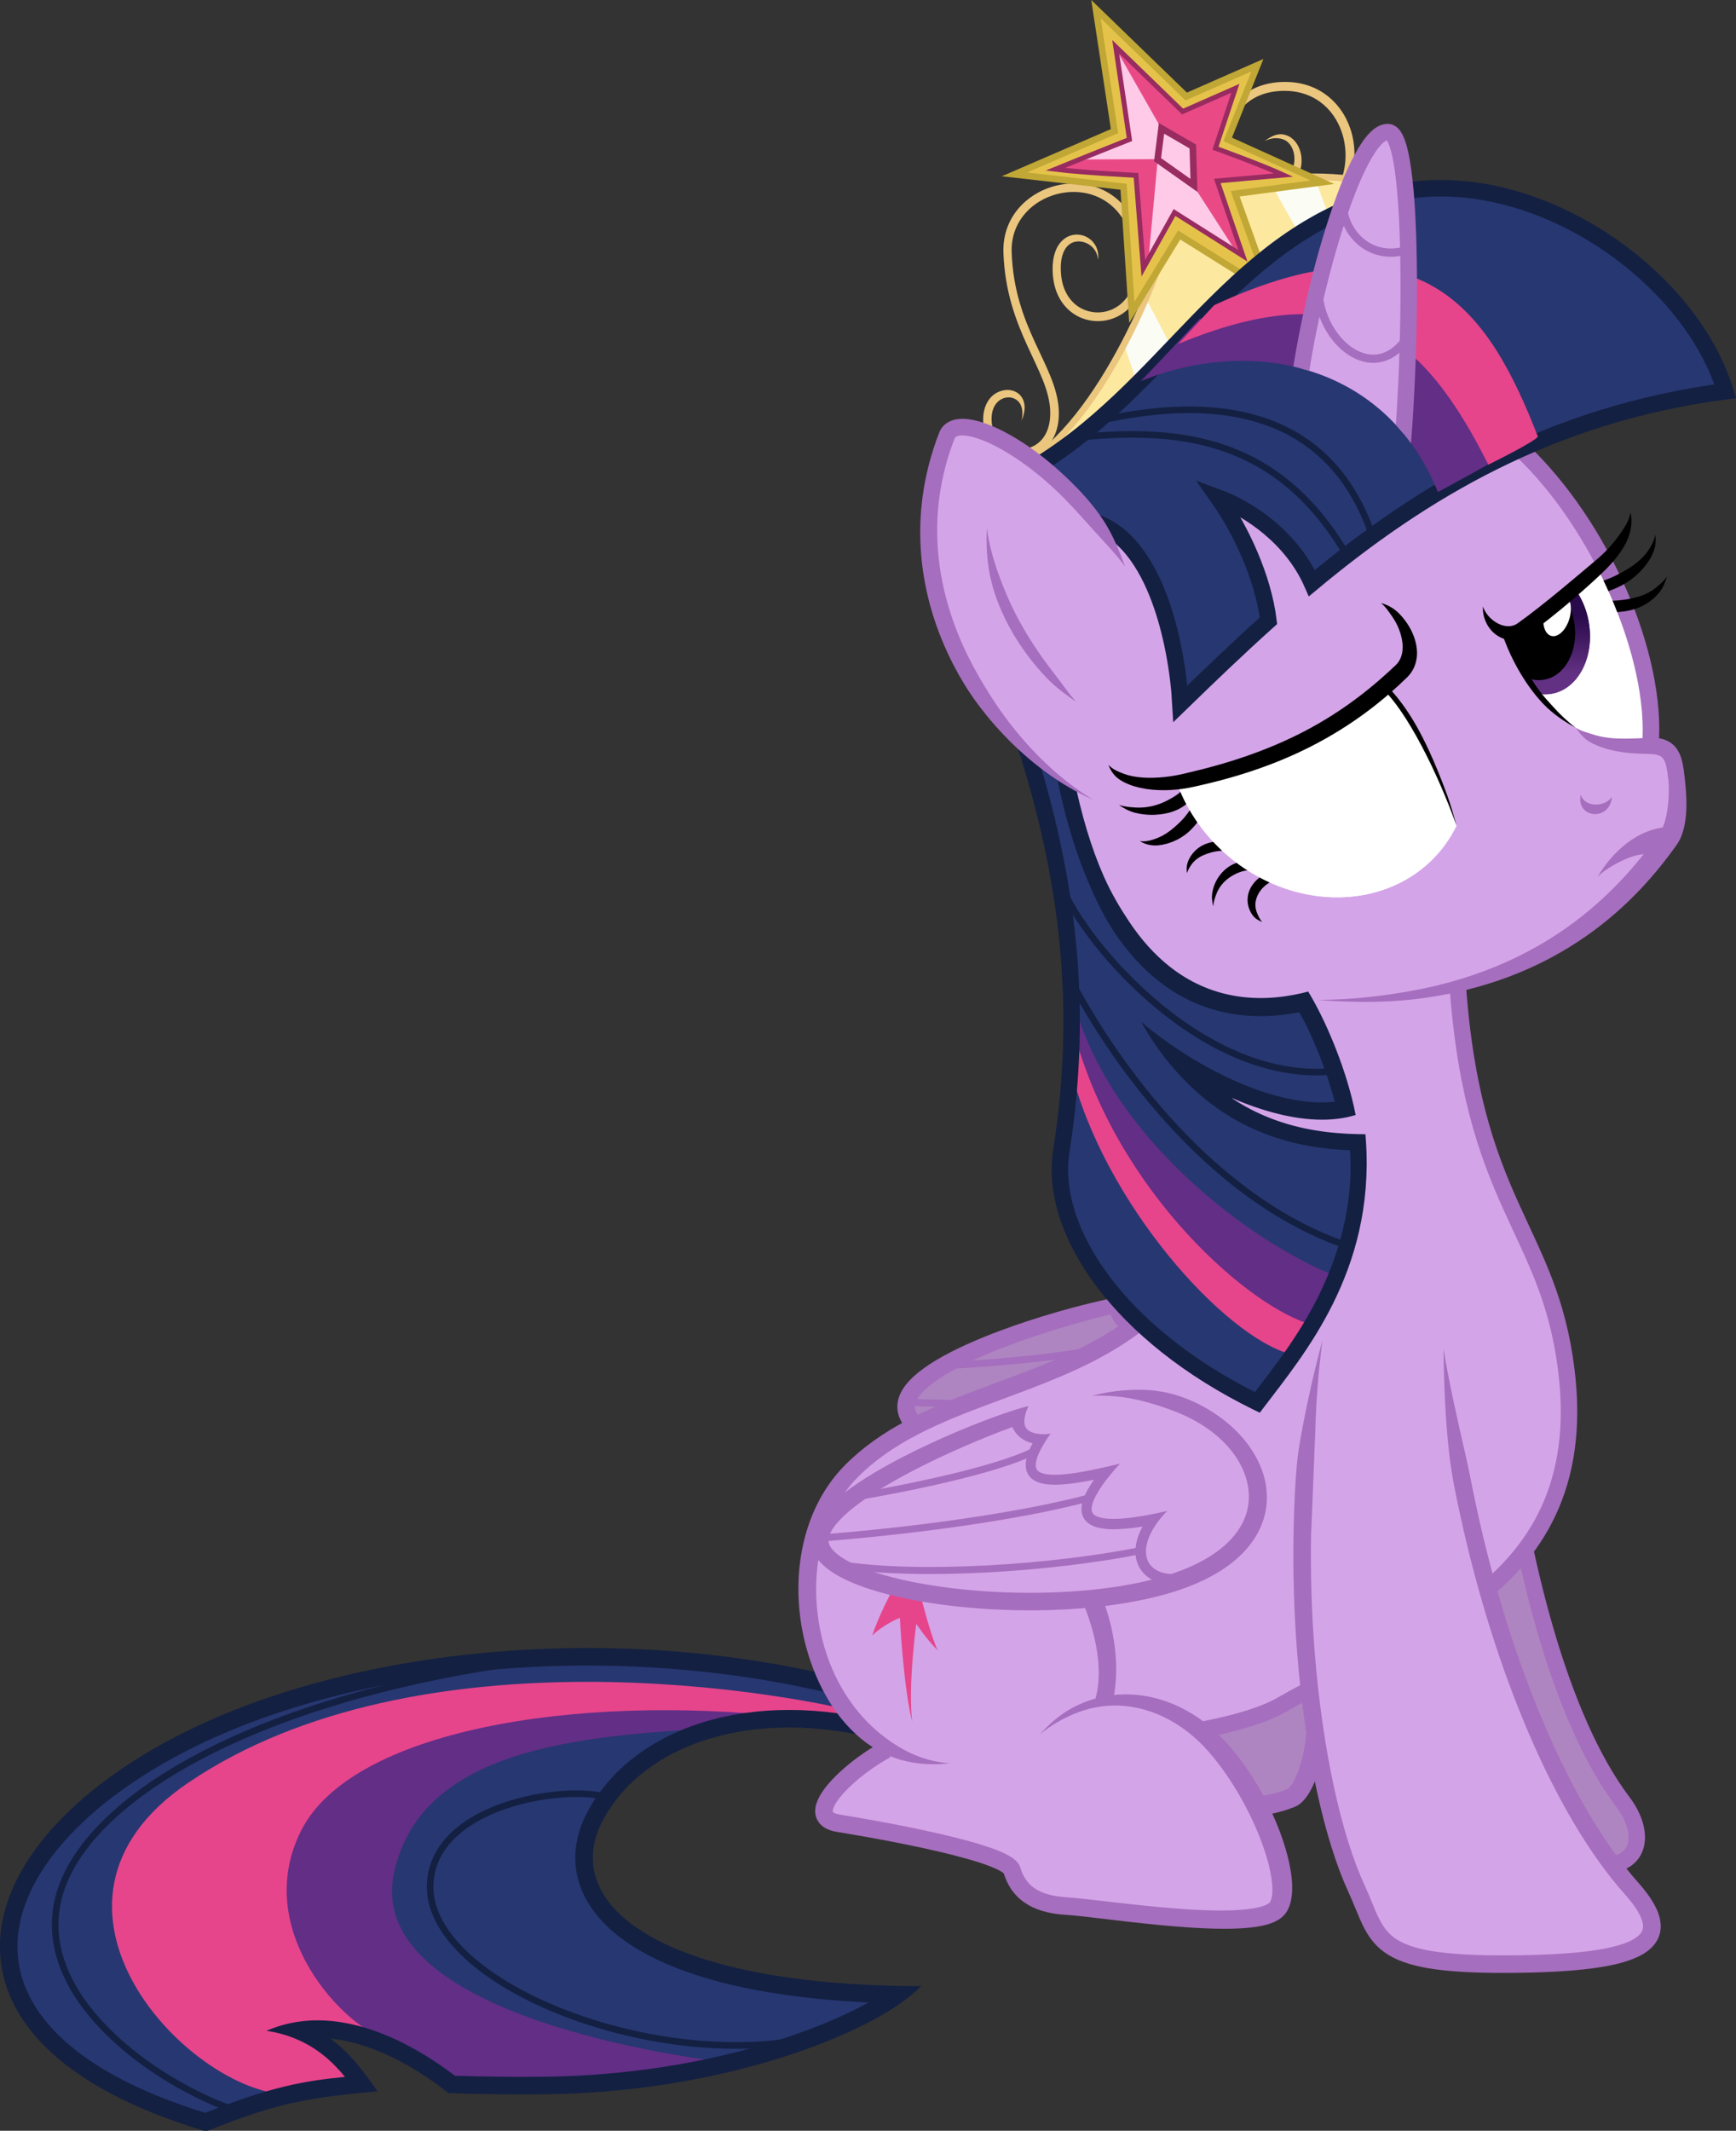 <?xml version="1.0" encoding="UTF-8" standalone="no"?>
<svg id="svg2" xmlns:rdf="http://www.w3.org/1999/02/22-rdf-syntax-ns#" xmlns="http://www.w3.org/2000/svg" xmlns:osb="http://www.openswatchbook.org/uri/2009/osb" viewBox="0 0 527 646.46" version="1.1" xmlns:cc="http://creativecommons.org/ns#" xmlns:xlink="http://www.w3.org/1999/xlink" xmlns:dc="http://purl.org/dc/elements/1.1/">
 <rect x="0" y="0" width="527" height="646.46" fill="#333333" stroke="none"/>
 <defs id="defs4">
  <linearGradient id="linearGradient7466">
   <stop id="stop7468" stop-color="#290a4b" offset="0"/>
   <stop id="stop7470" stop-color="#633183" offset="1"/>
  </linearGradient>
  <g id="group0">
   <linearGradient id="linearGradient18516" osb:paint="solid">
    <stop id="stop18518" offset="0"/>
   </linearGradient>
  </g>
  <g id="page31">
   <linearGradient id="linearGradient19398" osb:paint="solid">
    <stop id="stop19400" stop-color="#d4a4e8" offset="0"/>
   </linearGradient>
   <linearGradient id="linearGradient19402" osb:paint="solid">
    <stop id="stop19404" stop-color="#ae85c1" offset="0"/>
   </linearGradient>
   <linearGradient id="linearGradient19406" osb:paint="solid">
    <stop id="stop19408" stop-color="#a66ebe" offset="0"/>
   </linearGradient>
   <linearGradient id="linearGradient19410" osb:paint="solid">
    <stop id="stop19412" stop-color="#273771" offset="0"/>
   </linearGradient>
   <linearGradient id="linearGradient19414" osb:paint="solid">
    <stop id="stop19416" stop-color="#132042" offset="0"/>
   </linearGradient>
   <linearGradient id="linearGradient19418" osb:paint="solid">
    <stop id="stop19420" stop-color="#622e86" offset="0"/>
   </linearGradient>
   <linearGradient id="linearGradient19422" osb:paint="solid">
    <stop id="stop19424" stop-color="#e6458b" offset="0"/>
   </linearGradient>
   <linearGradient id="linearGradient19434" osb:paint="solid">
    <stop id="stop19436" stop-color="#966bab" offset="0"/>
   </linearGradient>
   <linearGradient id="linearGradient19438" osb:paint="solid">
    <stop id="stop19440" stop-color="#ceb7d7" offset="0"/>
   </linearGradient>
   <linearGradient id="linearGradient19446" osb:paint="solid">
    <stop id="stop19448" stop-color="#fff" offset="0"/>
   </linearGradient>
  </g>
  <linearGradient id="linearGradient3898" gradientTransform="matrix(.002 .001 -0 -0 5657.8 -6055.5)" osb:paint="solid">
   <stop id="stop3900" stop-color="#fff" offset="0"/>
  </linearGradient>
  <linearGradient id="linearGradient3856" gradientTransform="matrix(.256 .069 -.053 .38 710.05 212.38)" osb:paint="solid">
   <stop id="stop3858" stop-color="#e6458b" offset="0"/>
  </linearGradient>
  <linearGradient id="linearGradient7543" y2="486.12" xlink:href="#linearGradient19410" gradientUnits="userSpaceOnUse" x2="-1279.3" gradientTransform="matrix(1.089 -.146 .146 1.089 1502.7 -226.1)" y1="486.12" x1="-1519.2"/>
  <linearGradient id="linearGradient7545" y2="486.33" xlink:href="#linearGradient19422" gradientUnits="userSpaceOnUse" x2="-1281.8" gradientTransform="matrix(1.089 -.146 .146 1.089 1502.7 -226.1)" y1="486.33" x1="-1487.1"/>
  <linearGradient id="linearGradient7547" y2="494.78" xlink:href="#linearGradient19418" gradientUnits="userSpaceOnUse" x2="-1319.1" gradientTransform="matrix(1.089 -.146 .146 1.089 1502.7 -226.1)" y1="494.78" x1="-1441.7"/>
  <linearGradient id="linearGradient7549" y2="486.12" xlink:href="#linearGradient19414" gradientUnits="userSpaceOnUse" x2="-1279.3" gradientTransform="matrix(1.089 -.146 .146 1.089 1502.7 -226.1)" y1="486.12" x1="-1519.2"/>
  <linearGradient id="linearGradient7551" y2="502.33" xlink:href="#linearGradient19414" gradientUnits="userSpaceOnUse" x2="-1312.8" gradientTransform="matrix(1.089 -.146 .146 1.089 1502.7 -226.1)" y1="502.33" x1="-1407.4"/>
  <linearGradient id="linearGradient7553" y2="484.01" xlink:href="#linearGradient19414" gradientUnits="userSpaceOnUse" x2="-1373.9" gradientTransform="matrix(1.089 -.146 .146 1.089 1502.7 -226.1)" y1="484.01" x1="-1505.2"/>
  <linearGradient id="linearGradient7555" y2="439.23" xlink:href="#linearGradient19402" gradientUnits="userSpaceOnUse" x2="-355.48" gradientTransform="matrix(1.089 -.146 .146 1.089 620.48 -78.432)" y1="439.23" x1="-414.92"/>
  <linearGradient id="linearGradient7557" y2="439.23" xlink:href="#linearGradient19406" gradientUnits="userSpaceOnUse" x2="-355.48" gradientTransform="matrix(1.089 -.146 .146 1.089 620.48 -78.432)" y1="439.23" x1="-414.92"/>
  <linearGradient id="linearGradient7559" y2="436.44" xlink:href="#linearGradient19402" gradientUnits="userSpaceOnUse" x2="-277.4" gradientTransform="matrix(1.089 -.146 .146 1.089 620.48 -78.432)" y1="436.44" x1="-342.01"/>
  <linearGradient id="linearGradient7561" y2="436.44" xlink:href="#linearGradient19406" gradientUnits="userSpaceOnUse" x2="-277.4" gradientTransform="matrix(1.089 -.146 .146 1.089 620.48 -78.432)" y1="436.44" x1="-342.01"/>
  <linearGradient id="linearGradient7563" y2="342.95" xlink:href="#linearGradient19398" gradientUnits="userSpaceOnUse" x2="-284.08" gradientTransform="matrix(1.089 -.146 .146 1.089 620.48 -78.432)" y1="342.95" x1="-486.72"/>
  <linearGradient id="linearGradient7565" y2="346.66" xlink:href="#linearGradient19406" gradientUnits="userSpaceOnUse" x2="-286.58" gradientTransform="matrix(1.089 -.146 .146 1.089 620.48 -78.432)" y1="346.66" x1="-455.18"/>
  <linearGradient id="linearGradient7567" y2="465.08" xlink:href="#linearGradient19398" gradientUnits="userSpaceOnUse" x2="-369.78" gradientTransform="matrix(1.089 -.146 .146 1.089 620.48 -78.432)" y1="465.08" x1="-490.75"/>
  <linearGradient id="linearGradient7569" y2="378.77" xlink:href="#linearGradient19406" gradientUnits="userSpaceOnUse" x2="-378.48" gradientTransform="matrix(1.089 -.146 .146 1.089 620.48 -78.432)" y1="378.77" x1="-487.06"/>
  <linearGradient id="linearGradient7571" y2="465.38" xlink:href="#linearGradient19406" gradientUnits="userSpaceOnUse" x2="-369.82" gradientTransform="matrix(1.022 -.143 .143 1.022 593.78 -47.548)" y1="465.38" x1="-491.49"/>
  <linearGradient id="linearGradient7573" y2="409.53" xlink:href="#linearGradient19406" gradientUnits="userSpaceOnUse" x2="-407" gradientTransform="matrix(1.089 -.146 .146 1.089 620.48 -78.432)" y1="409.53" x1="-424.66"/>
  <linearGradient id="linearGradient7575" y2="441.85" xlink:href="#linearGradient19398" gradientUnits="userSpaceOnUse" x2="-272.12" gradientTransform="matrix(1.041 .019 -.019 1.041 686.9 -11.371)" y1="441.85" x1="-374.77"/>
  <linearGradient id="linearGradient7577" y2="441.85" xlink:href="#linearGradient19406" gradientUnits="userSpaceOnUse" x2="-272.12" gradientTransform="matrix(1.041 .019 -.019 1.041 686.9 -11.371)" y1="441.85" x1="-374.77"/>
  <linearGradient id="linearGradient7579" y2="359.1" xlink:href="#linearGradient19398" gradientUnits="userSpaceOnUse" x2="-371.05" gradientTransform="matrix(.714 -.711 .799 .612 235.49 -118.8)" y1="359.1" x1="-474.4"/>
  <linearGradient id="linearGradient7581" y2="359.1" xlink:href="#linearGradient19406" gradientUnits="userSpaceOnUse" x2="-371.05" gradientTransform="matrix(.714 -.711 .799 .612 235.49 -118.8)" y1="359.1" x1="-474.4"/>
  <linearGradient id="linearGradient7583" y2="355.56" xlink:href="#linearGradient19406" gradientUnits="userSpaceOnUse" x2="-415.59" gradientTransform="matrix(.714 -.711 .799 .612 235.49 -118.8)" y1="355.56" x1="-471.97"/>
  <linearGradient id="linearGradient7585" y2="340.19" xlink:href="#linearGradient19406" gradientUnits="userSpaceOnUse" x2="-412.62" gradientTransform="matrix(.714 -.711 .799 .612 235.49 -118.8)" y1="340.19" x1="-469.41"/>
  <linearGradient id="linearGradient7587" y2="328.91" xlink:href="#linearGradient19406" gradientUnits="userSpaceOnUse" x2="-412.05" gradientTransform="matrix(.714 -.711 .799 .612 235.49 -118.8)" y1="328.91" x1="-454.94"/>
  <linearGradient id="linearGradient7678" y2="359.1" xlink:href="#linearGradient19402" gradientUnits="userSpaceOnUse" x2="-371.05" gradientTransform="matrix(.792 -.623 .722 .701 321.23 -144.41)" y1="359.1" x1="-474.4"/>
  <linearGradient id="linearGradient7680" y2="359.1" xlink:href="#linearGradient19406" gradientUnits="userSpaceOnUse" x2="-371.05" gradientTransform="matrix(.792 -.623 .722 .701 321.23 -144.41)" y1="359.1" x1="-474.4"/>
  <linearGradient id="linearGradient7682" y2="355.56" xlink:href="#linearGradient19406" gradientUnits="userSpaceOnUse" x2="-415.59" gradientTransform="matrix(.792 -.623 .722 .701 321.23 -144.41)" y1="355.56" x1="-471.97"/>
  <linearGradient id="linearGradient7684" y2="340.19" xlink:href="#linearGradient19406" gradientUnits="userSpaceOnUse" x2="-412.62" gradientTransform="matrix(.792 -.623 .722 .701 321.23 -144.41)" y1="340.19" x1="-469.41"/>
  <linearGradient id="linearGradient7686" y2="328.91" xlink:href="#linearGradient19406" gradientUnits="userSpaceOnUse" x2="-412.05" gradientTransform="matrix(.792 -.623 .722 .701 321.23 -144.41)" y1="328.91" x1="-454.94"/>
  <linearGradient id="linearGradient7308" y2="168.72" xlink:href="#linearGradient19398" gradientUnits="userSpaceOnUse" x2="398.43" y1="168.72" x1="211.45"/>
  <linearGradient id="linearGradient7316" y2="190.91" xlink:href="#linearGradient19446" gradientUnits="userSpaceOnUse" x2="331.61" y1="190.91" x1="254.46"/>
  <clipPath id="clipPath7320" clipPathUnits="userSpaceOnUse">
   <path id="path7322" style="color:#000000" d="m256.11 173.44c7.696 5.457 41.478 18.477 61.018 13.348 1.426 10.551-2.571 32.327-7.601 49.491-4.934 16.837-24.367 23.733-49.195-13.068-24.83-36.8-4.22-49.77-4.22-49.77z" stroke="#000" stroke-width="1.947" fill="none"/>
  </clipPath>
  <linearGradient id="linearGradient7344" y2="200.58" xlink:href="#linearGradient7466" gradientUnits="userSpaceOnUse" x2="280.11" y1="185.33" x1="281.36"/>
  <linearGradient id="linearGradient7350" y2="179.28" gradientUnits="userSpaceOnUse" x2="298.55" gradientTransform="matrix(.653 0 0 .678 89.74 60.137)" y1="179.28" x1="249.93">
   <stop id="stop3894" offset="0"/>
  </linearGradient>
  <linearGradient id="linearGradient7358" y2="194.29" xlink:href="#linearGradient19446" gradientUnits="userSpaceOnUse" x2="295.8" y1="194.29" x1="288.69"/>
  <linearGradient id="linearGradient7364" y2="194.29" xlink:href="#linearGradient19446" gradientUnits="userSpaceOnUse" x2="295.8" gradientTransform="matrix(1.861 .522 -.445 1.928 -180.05 -343.83)" y1="194.29" x1="288.69"/>
  <linearGradient id="linearGradient7370" y2="196.48" xlink:href="#linearGradient19434" gradientUnits="userSpaceOnUse" x2="273.55" y1="196.48" x1="243.55"/>
  <linearGradient id="linearGradient7372" y2="199.82" xlink:href="#linearGradient19438" gradientUnits="userSpaceOnUse" x2="276.15" y1="199.82" x1="249.49"/>
  <clipPath id="clipPath7400" clipPathUnits="userSpaceOnUse">
   <path id="path7402" style="color:#000000" d="m284.6 208.42c-12.143 4.318-26.626-5.225-32.348-21.315-5.722-16.09-0.517-32.635 11.626-36.953 12.143-4.318 26.626 5.225 32.348 21.315 5.722 16.09 0.517 32.635-11.626 36.953" fill="url(#linearGradient7404)"/>
  </clipPath>
  <linearGradient id="linearGradient7404" y2="208.83" xlink:href="#linearGradient7466" gradientUnits="userSpaceOnUse" x2="279.36" y1="184.58" x1="280.74"/>
  <clipPath id="clipPath7408" clipPathUnits="userSpaceOnUse">
   <path id="path7410" style="color:#000000" d="m284.6 208.42c-12.143 4.318-26.626-5.225-32.348-21.315-5.722-16.09-0.517-32.635 11.626-36.953 12.143-4.318 26.626 5.225 32.348 21.315 5.722 16.09 0.517 32.635-11.626 36.953" fill="url(#linearGradient7404)"/>
  </clipPath>
  <clipPath id="clipPath7418" clipPathUnits="userSpaceOnUse">
   <path id="path7420" d="m331.61 190.91a38.571 50.089 0 1 1 -0.003 -0.664" clip-path="url(#clipPath7320)" transform="matrix(.9 -.644 .596 .745 -82.516 225.8)" fill="url(#linearGradient7316)"/>
  </clipPath>
  <clipPath id="clipPath7424" clipPathUnits="userSpaceOnUse">
   <path id="path7426" d="m331.61 190.91a38.571 50.089 0 1 1 -0.003 -0.664" clip-path="url(#clipPath7320)" transform="matrix(.9 -.644 .596 .745 -82.516 225.8)" fill="url(#linearGradient7316)"/>
  </clipPath>
  <clipPath id="clipPath7430" clipPathUnits="userSpaceOnUse">
   <path id="path7432" d="m331.61 190.91a38.571 50.089 0 1 1 -0.003 -0.664" clip-path="url(#clipPath7320)" transform="matrix(.9 -.644 .596 .745 -82.516 225.8)" fill="url(#linearGradient7316)"/>
  </clipPath>
  <linearGradient id="linearGradient7458" y2="150.52" xlink:href="#linearGradient19446" gradientUnits="userSpaceOnUse" x2="396.81" y1="150.52" x1="350.55"/>
  <linearGradient id="linearGradient7472" y2="156.21" xlink:href="#linearGradient7466" gradientUnits="userSpaceOnUse" x2="366.95" y1="138.42" x1="367.51"/>
  <linearGradient id="linearGradient7490" y2="140.29" xlink:href="#linearGradient18516" gradientUnits="userSpaceOnUse" x2="386.39" gradientTransform="matrix(.811 0 0 .811 59.428 28.788)" y1="140.29" x1="356.53"/>
  <linearGradient id="linearGradient7496" y2="140.62" xlink:href="#linearGradient19446" gradientUnits="userSpaceOnUse" x2="363.09" y1="140.62" x1="356.77"/>
  <clipPath id="clipPath7504" clipPathUnits="userSpaceOnUse">
   <path id="path7506" style="color:#000000" d="m381.07 122.43s-24.551 20.658-29.223 21.605c11.301 33.019 37.754 35.86 42.995 34.85 3.6-14.33-3.36-41.25-13.77-56.45z" fill="url(#linearGradient7458)"/>
  </clipPath>
  <clipPath id="clipPath7510" clipPathUnits="userSpaceOnUse">
   <path id="path7512" style="color:#000000" d="m381.07 122.43s-24.551 20.658-29.223 21.605c11.301 33.019 37.754 35.86 42.995 34.85 3.6-14.33-3.36-41.25-13.77-56.45z" fill="url(#linearGradient7458)"/>
  </clipPath>
  <linearGradient id="linearGradient7530" y2="123.12" xlink:href="#linearGradient18516" gradientUnits="userSpaceOnUse" x2="397.98" y1="123.12" x1="380.28"/>
  <linearGradient id="linearGradient7534" y2="131.78" xlink:href="#linearGradient18516" gradientUnits="userSpaceOnUse" x2="402.1" y1="131.78" x1="383.89"/>
  <linearGradient id="linearGradient7540" y2="168.71" xlink:href="#linearGradient19406" gradientUnits="userSpaceOnUse" x2="395.91" y1="168.71" x1="213.95"/>
  <linearGradient id="linearGradient7560" y2="214.29" xlink:href="#linearGradient19406" gradientUnits="userSpaceOnUse" x2="406.44" y1="214.29" x1="294.75"/>
  <linearGradient id="linearGradient7564" y2="209.94" xlink:href="#linearGradient19406" gradientUnits="userSpaceOnUse" x2="403.9" y1="209.94" x1="378.96"/>
  <linearGradient id="linearGradient7572" y2="195.93" xlink:href="#linearGradient19406" gradientUnits="userSpaceOnUse" x2="384.02" y1="195.93" x1="374.4"/>
  <linearGradient id="linearGradient7576" y2="279.76" xlink:href="#linearGradient19410" gradientUnits="userSpaceOnUse" x2="309.59" y1="279.76" x1="203.99"/>
  <linearGradient id="linearGradient7578" y2="279.76" xlink:href="#linearGradient19414" gradientUnits="userSpaceOnUse" x2="309.59" y1="279.76" x1="203.99"/>
  <linearGradient id="linearGradient7582" y2="308.29" xlink:href="#linearGradient19418" gradientUnits="userSpaceOnUse" x2="301.3" y1="308.29" x1="218.74"/>
  <linearGradient id="linearGradient7586" y2="314.45" gradientUnits="userSpaceOnUse" x2="292.73" y1="314.45" x1="218.69">
   <stop id="stop19444" stop-color="#e6458b" offset="0"/>
  </linearGradient>
  <linearGradient id="linearGradient7590" y2="290.05" xlink:href="#linearGradient19414" gradientUnits="userSpaceOnUse" x2="303.45" y1="290.05" x1="219.24"/>
  <linearGradient id="linearGradient7594" y2="249.25" xlink:href="#linearGradient19414" gradientUnits="userSpaceOnUse" x2="299.6" y1="249.25" x1="215.95"/>
  <linearGradient id="linearGradient7602" y2="88.755" xlink:href="#linearGradient19410" gradientUnits="userSpaceOnUse" x2="421.69" y1="88.755" x1="205.63"/>
  <linearGradient id="linearGradient7604" y2="88.755" xlink:href="#linearGradient19414" gradientUnits="userSpaceOnUse" x2="421.69" y1="88.755" x1="205.63"/>
  <linearGradient id="linearGradient7608" y2="72.212" xlink:href="#linearGradient19418" gradientUnits="userSpaceOnUse" x2="354.2" y1="72.212" x1="240.27"/>
  <linearGradient id="linearGradient7612" y2="68.704" xlink:href="#linearGradient19422" gradientUnits="userSpaceOnUse" x2="362.51" y1="68.704" x1="251.64"/>
  <linearGradient id="linearGradient7618" y2="101.64" xlink:href="#linearGradient19414" gradientUnits="userSpaceOnUse" x2="304.3" y1="101.64" x1="222.28"/>
  <linearGradient id="linearGradient7620" y2="94.854" xlink:href="#linearGradient19414" gradientUnits="userSpaceOnUse" x2="312.16" y1="94.854" x1="228.27"/>
  <linearGradient id="linearGradient7624" y2="44.803" xlink:href="#linearGradient19398" gradientUnits="userSpaceOnUse" x2="324.84" y1="44.803" x1="286.01"/>
  <linearGradient id="linearGradient7626" y2="44.803" xlink:href="#linearGradient19406" gradientUnits="userSpaceOnUse" x2="324.84" y1="44.803" x1="286.01"/>
  <linearGradient id="linearGradient7632" y2="22.111" xlink:href="#linearGradient19406" gradientUnits="userSpaceOnUse" x2="321.99" y1="22.111" x1="301.07"/>
  <linearGradient id="linearGradient7634" y2="50.938" xlink:href="#linearGradient19406" gradientUnits="userSpaceOnUse" x2="322.32" y1="50.938" x1="293.63"/>
  <clipPath id="clipPath7638" clipPathUnits="userSpaceOnUse">
   <path id="path7640" style="color:#000000" d="m240.86 67.59c0.354-0.088 43.943-93.915 43.943-93.915 85.648-25.279 68.399 114.42 68.399 115.04 0 0.619-22.009 12.463-22.009 12.463-16-39.423-57.1-47.202-90.33-33.59z" fill="url(#linearGradient7608)"/>
  </clipPath>
  <linearGradient id="linearGradient7646" y2="137.47" xlink:href="#linearGradient19398" gradientUnits="userSpaceOnUse" x2="236.16" y1="137.47" x1="174.26"/>
  <linearGradient id="linearGradient7648" y2="137.47" xlink:href="#linearGradient19406" gradientUnits="userSpaceOnUse" x2="236.16" y1="137.47" x1="174.26"/>
  <linearGradient id="linearGradient7654" y2="138.43" xlink:href="#linearGradient19406" gradientUnits="userSpaceOnUse" x2="221.24" y1="138.43" x1="194.14"/>
  <clipPath id="clipPath10839" clipPathUnits="userSpaceOnUse">
   <path id="path10841" style="color:#000000" d="m289.38 101.23c23.476-17.198 41.875-65.689 42.25-78.666 0 0 43.31-13.789 69.65-1.237 26.34 12.553-104.12 88.213-104.12 88.213" stroke="#ebc67e" stroke-width="2" fill="#fde8a0"/>
  </clipPath>
  <clipPath id="clipPath10843" clipPathUnits="userSpaceOnUse">
   <path id="path10845" style="color:#000000" d="m289.38 101.23c23.476-17.198 41.875-65.689 42.25-78.666 0 0 43.31-13.789 69.65-1.237 26.34 12.553-104.12 88.213-104.12 88.213" stroke="#ebc67e" stroke-width="2" fill="#fde8a0"/>
  </clipPath>
  <clipPath id="clipPath10857" clipPathUnits="userSpaceOnUse">
   <path id="path10859" style="color:#000000" d="m313.36-23.397 4.171 28.123s-13.552 5.377-22.523 9.045c8.485 1.061 24.5 1.843 24.5 1.843l2.229 28.208 9.472-16.926 20.764 13.134-7.784-22.715 20.15-1.783c-6.939-3.182-20.694-8.14-20.694-8.14l6.04-18.183-16.03 7.044z" stroke="#982b60" stroke-miterlimit="8" stroke-width="1.483" fill="#e94a86"/>
  </clipPath>
  <linearGradient id="linearGradient10914" y2="146.62" xlink:href="#linearGradient19434" gradientUnits="userSpaceOnUse" x2="464.78" y1="146.62" x1="446.97"/>
  <linearGradient id="linearGradient10916" y2="148.86" xlink:href="#linearGradient19438" gradientUnits="userSpaceOnUse" x2="468.97" y1="148.86" x1="444.94"/>
  <clipPath id="clipPath10922" clipPathUnits="userSpaceOnUse">
   <path id="path10924" style="color:#000000" d="m365.68 162.38c-8.047 1.363-16.023-6.105-17.814-16.681-1.791-10.575 3.281-20.253 11.328-21.616 8.047-1.363 16.023 6.105 17.814 16.681 1.791 10.575-3.281 20.253-11.328 21.616" clip-path="url(#clipPath7510)" transform="translate(79.971 10.523)" fill="url(#linearGradient7472)"/>
  </clipPath>
  <clipPath id="clipPath10928" clipPathUnits="userSpaceOnUse">
   <path id="path10930" style="color:#000000" d="m365.68 162.38c-8.047 1.363-16.023-6.105-17.814-16.681-1.791-10.575 3.281-20.253 11.328-21.616 8.047-1.363 16.023 6.105 17.814 16.681 1.791 10.575-3.281 20.253-11.328 21.616" clip-path="url(#clipPath7510)" transform="translate(79.971 10.523)" fill="url(#linearGradient7472)"/>
  </clipPath>
  <clipPath id="clipPath11371" clipPathUnits="userSpaceOnUse">
   <path id="path11373" style="block-progression:tb;text-indent:0;color:#000000;text-transform:none" d="m358.06 86.438-3.438 3.625c23.794 22.385 40.702 62.067 38.562 87.844l5 0.438c68.26-50.98 7.21-76.12-40.12-91.912z" fill="url(#linearGradient7540)"/>
  </clipPath>
  <clipPath id="clipPath11377" clipPathUnits="userSpaceOnUse">
   <path id="path11379" style="block-progression:tb;text-indent:0;color:#000000;text-transform:none" d="m358.06 86.438-3.438 3.625c23.794 22.385 40.702 62.067 38.562 87.844l5 0.438c68.26-50.98 7.21-76.12-40.12-91.912z" fill="url(#linearGradient7540)"/>
  </clipPath>
 </defs>
 <g id="layer3" transform="translate(105.31 48.106)">
  <g id="g3725">
   <g id="g7725" transform="matrix(1.065 0 0 1.065 -20.425 -16.651)">
    <g>
     <g>
      <path id="path7489" style="color:#000000" d="m236.48 478.13c26.576 9.314 42.257 8.333 51.823 4.532 9.566-3.8 22.363-74.363-55.235-51.933" stroke="url(#linearGradient7557)" stroke-width="5.492" fill="url(#linearGradient7555)"/>
      <path id="path7491" style="color:#000000" d="m348.68 374.49c5.061 39.785 15.958 85.197 34.239 109.36 5.669 7.492 5.612 16.225-2.946 17.748-11.218 1.997-39.451 9.483-55.195-31.788-15.75-41.28-15.85-70.23-15.85-70.23" stroke="url(#linearGradient7561)" stroke-width="4.696" fill="url(#linearGradient7559)"/>
      <path id="path7477" style="color:#000000" d="m175.01 455.13c-72.301-22.151-152.95-13.393-202.05 11.567-60.771 30.894-74.923 83.836 5.963 108.31 18.886-7.608 28.279-9.265 44.432-10.865-4.093-5.328-9.513-11.53-18.347-15.168 16.536-2.57 34.006 7.452 44.07 15.304 7.696 0.215 16.447 0.424 26.999 0.286 47.514-0.622 85.434-15.205 98.7-25.492-76.948-1.666-96.98-28.492-84.815-51.281 12.186-22.83 44.623-34.086 82.52-23.988" fill="url(#linearGradient7543)"/>
      <path id="path7479" style="color:#000000" d="m170.67 459.67c-25.734-7.437-131.16-25.666-196.62 18.58-51.382 34.731 0.378 88.445 28.353 88.86l21.288-2.852c-5.248-7.84-17.677-15.25-17.677-15.25l23.845 2.941s-27.857-24.765-13.029-45.552c14.828-20.79 31.792-48.14 153.07-45.05 5.41-0.35 2.46-0.88 0.77-1.68z" fill="url(#linearGradient7545)"/>
      <path id="path7481" style="color:#000000" d="m145.02 459.59c-60.957-6.69-124.52 3.85-138.89 32.37-14.375 28.51 12.43 56.6 25.991 60.32l16.954 12.702c37.744 1.8 78.405-7.005 78.405-7.005s-104.17-11.019-94.839-54.044c7.964-36.705 56.042-39.268 97.438-41.46" fill="url(#linearGradient7547)"/>
     </g>
     <path id="path7483" style="color:#000000" d="m175.74 452.74c-72.87-22.33-154.2-13.55-203.92 11.73-15.401 7.829-27.949 17.104-36.812 27.079-8.859 9.971-14.143 20.768-14.692 31.585-0.553 10.892 3.715 21.443 13.252 30.758 9.486 9.265 24.179 17.321 44.625 23.507 0.282 0.085 0.564 0.17 0.847 0.254 0.27-0.11 0.541-0.219 0.811-0.328 18.642-7.51 27.768-9.114 43.745-10.696 1.437-0.142 2.875-0.279 4.314-0.41-0.832-1.199-1.682-2.386-2.548-3.561-2.74-3.716-6.086-7.918-10.862-11.46 4.824 0.486 9.626 1.877 14.203 3.794 7.324 3.068 13.919 7.423 18.832 11.257 0.214 0.167 0.428 0.336 0.641 0.505 0.276 0.008 0.551 0.015 0.827 0.023 7.705 0.215 16.497 0.426 27.102 0.287 23.998-0.314 45.528-4.134 62.949-9.24 17.385-5.096 30.8-11.507 38.52-17.105 1.874-1.359 3.653-2.844 5.324-4.444-2.246-0.004-4.492-0.03-6.737-0.079-38.304-0.829-62.261-7.834-75.086-17.061-6.369-4.582-9.877-9.626-11.191-14.644-1.31-5.003-0.518-10.285 2.279-15.524 5.727-10.73 16.285-18.876 30.143-23.125 13.864-4.251 30.962-4.572 49.528 0.375l1.287-4.831c-19.331-5.151-37.399-4.891-52.274-0.332-14.881 4.562-26.635 13.458-33.094 25.558-3.286 6.156-4.385 12.727-2.705 19.144 1.676 6.403 6.037 12.349 13.108 17.436 13.036 9.379 35.662 16.127 69.711 17.722-7.379 4.088-17.658 8.428-30.218 12.109-17.014 4.987-38.093 8.73-61.609 9.039-10.13 0.133-18.595-0.057-26.082-0.263-5.079-3.895-11.79-8.261-19.318-11.415-7.844-3.286-16.725-5.32-25.608-3.939-3.028 0.471-5.984 1.327-8.794 2.548 2.825 0.397 5.588 1.147 8.226 2.234 6.402 2.636 10.708 6.692 14.164 10.891-11.62 1.127-21.234 2.811-39.823 10.238-19.548-6.012-33.152-13.653-41.742-22.043-8.66-8.459-12.222-17.663-11.752-26.928 0.474-9.34 5.067-19.099 13.426-28.509 8.355-9.405 20.365-18.333 35.35-25.951 48.47-24.64 128.45-33.38 200.18-11.4l1.465-4.781z" fill="url(#linearGradient7549)"/>
     <path id="path7485" style="color:#000000" d="m151.78 550.92c-45.64 10.17-110.92-15.9-108.84-44.3 1.603-22.05 37.721-27.59 49.775-24.31" stroke="url(#linearGradient7551)" stroke-width="1.879" fill="none"/>
     <path id="path7487" style="color:#000000" d="m-12.282 571.81c-23.141-7.863-57.761-32.144-50.786-60.505 6.976-28.362 56.118-57.087 132.86-67.475" stroke="url(#linearGradient7553)" stroke-width="1.879" fill="none"/>
     <path id="path7668" style="color:#000000" d="m260.43 337.61c46.491 2.247 66.019 48.964 13.819 57.217-36.069 5.703-94.039-8.72-95.644-23.027-1.425-12.7 42.812-25.984 60.012-29.538-1.122 2.226-0.417 6.625 5.952 7.015-11.843 12.569 2.185 13.047 17.408 11.466-11.636 11.342-8.774 16.528 11.759 14.945-10.139 8.611-3.611 18.979 7.784 17.589" fill="url(#linearGradient7678)"/>
     <path id="path7670" style="color:#000000" d="m260.51 338.68c6.616 0.511 11.514 2.195 14.02 3.14 2.595 0.978 5.341 2.241 7.342 3.241 2.071 1.035 5.319 2.757 8.566 5.333 3.164 2.511 7.968 7.162 10.162 13.653 0.197 0.583 0.373 1.183 0.522 1.797 1.284 5.282 0.437 10.502-3.045 14.97-3.929 5.041-11.523 9.496-24.219 11.527-3.641 0.586-7.533 0.96-11.59 1.137-14.87 0.649-32.474-1.267-48.169-5.096-9.369-2.286-17.724-5.184-23.774-8.366-2.97-1.562-5.307-3.154-6.888-4.682-1.597-1.544-2.234-2.837-2.346-3.812-0.093-0.809 0.149-1.792 1.026-3.059 0.899-1.299 2.321-2.678 4.308-4.141 4.013-2.954 9.77-5.848 16.123-8.482 10.672-4.426 22.698-7.996 30.85-10.078 1.242-0.317 2.415-0.607 3.506-0.868 0.225 0.7 0.552 1.417 1.018 2.103 0.387 0.571 0.863 1.11 1.446 1.609 0.738 0.631 1.649 1.153 2.757 1.543-1.739 2.505-2.677 4.679-2.711 6.551-0.022 1.215 0.336 2.287 1.054 3.172 0.702 0.866 1.673 1.462 2.75 1.882 2.12 0.826 5 1.098 8.179 1.094 2.124-0.002 4.455-0.13 6.892-0.329-1.582 1.771-2.783 3.412-3.553 4.914-0.581 1.135-0.96 2.276-1.015 3.375-0.057 1.127 0.23 2.193 0.894 3.112 1.276 1.767 3.72 2.698 6.77 3.156 2.415 0.362 5.438 0.459 9.071 0.303-2.272 3.257-3.198 6.461-2.805 9.325 0.136 0.99 0.428 1.924 0.867 2.784 1.034 2.023 2.834 3.544 5.112 4.449 2.269 0.901 5.028 1.201 8.073 0.83l-0.363-2.978c-2.653 0.324-4.884 0.039-6.602-0.644-1.709-0.679-2.894-1.741-3.549-3.023-0.282-0.552-0.475-1.161-0.565-1.824-0.33-2.431 0.711-5.795 4.208-9.6 0.971-1.056 2.027-2.032 3.156-2.917-1.453 0.168-2.908 0.309-4.366 0.423-5.087 0.396-8.989 0.366-11.805-0.046-2.898-0.424-4.292-1.202-4.844-1.951-0.25-0.34-0.375-0.734-0.352-1.266 0.024-0.561 0.215-1.28 0.681-2.2 0.935-1.848 2.8-4.172 5.67-6.976 1.036-1.012 2.105-1.991 3.204-2.935-1.447 0.179-2.896 0.344-4.346 0.497-3.794 0.399-7.361 0.681-10.431 0.69-3.11 0.008-5.549-0.269-7.155-0.897-0.786-0.307-1.282-0.664-1.57-1.02-0.273-0.337-0.431-0.755-0.416-1.343 0.032-1.305 0.909-3.402 3.445-6.581 0.584-0.732 1.194-1.443 1.828-2.133-0.908 0.036-1.818-0.027-2.713-0.189-1.76-0.318-2.822-0.901-3.464-1.499-0.322-0.3-0.534-0.629-0.67-0.96-0.406-0.994-0.154-2.087 0.095-2.88 0.338-1.078 0.821-2.104 1.435-3.052-1.35 0.194-2.695 0.418-4.035 0.67-1.72 0.324-3.696 0.746-5.857 1.258-8.35 1.976-20.606 5.493-31.613 9.973-6.496 2.644-12.698 5.684-17.206 8.969-2.207 1.608-4.145 3.373-5.465 5.248-1.343 1.907-2.179 4.123-1.915 6.498 0.29 2.611 1.827 4.906 3.857 6.87 2.046 1.979 4.784 3.81 8.008 5.507 6.545 3.445 15.331 6.46 24.923 8.797 16.102 3.923 34.177 5.894 49.575 5.221 4.215-0.184 8.298-0.561 12.158-1.161 13.405-2.096 22.468-6.867 27.514-13.307 4.589-5.857 5.6-12.792 3.804-19.412-0.205-0.755-0.439-1.486-0.696-2.19-2.799-7.678-8.442-12.983-11.918-15.702-3.72-2.91-7.22-4.678-9.646-5.678-2.522-1.04-5.197-1.802-8.376-2.287-2.926-0.446-8.151-0.936-14.816-0.056z" fill="url(#linearGradient7680)"/>
     <g stroke-width="2.005" fill="none">
      <path id="path7672" style="color:#000000" d="m183.8 378.14c22.099 6.176 59.958 7.973 84.887 5.997" stroke="url(#linearGradient7682)"/>
      <path id="path7674" style="color:#000000" d="m178.77 369.92c26.016 1.015 56.326 0.576 77.186-2.366" stroke="url(#linearGradient7684)"/>
      <path id="path7676" style="color:#000000" d="m188.72 359.54c16.72-0.809 41.467-2.962 52.986-6.891" stroke="url(#linearGradient7686)"/>
     </g>
     <path id="path7493" style="color:#000000" d="m270.29 232.4s10.504 82.551-18.958 110.33c-25.667 24.204-101.31 23.736-99.888 77.957 1.394 53.246 30.764 50.894 38.438 52.043 7.674 1.149 61.591-0.28 94.918-17.41s95.403-30.21 80.873-101.59c-7.554-37.113-27.878-46.683-30.599-119.32" fill="url(#linearGradient7563)"/>
     <path id="path7495" style="color:#000000" d="m192.24 470.6c13.025-1.745 74.006-3.09 93.636-14.625 32.307-18.984 93.037-31.226 79.797-102.24-6.942-37.233-29.167-45.209-30.599-119.32" stroke="url(#linearGradient7565)" stroke-width="4.696" fill="none"/>
     <path id="path7497" style="color:#000000" d="m172.1 468.71c-4.918 1.667-25.394 20.404-12.964 22.307 0 0 48.268 6.198 50.087 12.461 1.819 6.263 4.172 10.56 14.025 11.205 11.576 0.758 55.56 7.495 61.108-0.753 4.807-7.146-0.942-29.877-15.255-45.87-13.433-15.009-34.234-19.462-50.783-6.226-0.936 0.748-12.971-6.194-13.878-5.331" fill="url(#linearGradient7567)"/>
     <path id="path7499" style="color:#000000" d="m259.15 327.26c-4.434 7.487-9.853 13.293-15.917 18.016-9.124 7.107-19.712 11.777-30.709 15.994-14.778 5.667-30.545 10.571-43.219 19.66-2.883 2.068-5.624 4.359-8.176 6.936-13.188 13.316-15.931 34.451-10.892 52.345 0.159 0.564 0.324 1.125 0.497 1.683 3.294 10.625 9.294 20.416 18.165 26.201 6.502 4.24 14.136 5.571 22.075 4.69-8.029-0.57-14.327-4.085-19.531-8.239-7.228-5.769-12.91-14.258-15.939-24.124-0.158-0.514-0.308-1.031-0.451-1.551-4.591-16.726-1.9-35.796 9.637-47.483 2.33-2.36 4.849-4.474 7.528-6.395 11.994-8.601 26.842-13.206 42.096-19.055 11.085-4.251 22.263-9.134 31.994-16.717 6.507-5.07 12.363-11.341 17.143-19.414l-4.302-2.547z" fill="url(#linearGradient7569)"/>
     <path id="path7503" style="color:#000000" d="m171.72 466.65c-2.3 1.243-4.715 2.792-7.006 4.482-3.417 2.522-6.678 5.448-8.918 8.265-0.941 1.183-1.738 2.39-2.298 3.611-0.55 1.198-0.94 2.556-0.807 3.955 0.142 1.499 0.868 2.821 2.124 3.78 1.171 0.894 2.686 1.39 4.366 1.638 0.366 0.058 11.985 1.903 23.8 4.451 6.016 1.298 12.014 2.763 16.585 4.251 2.296 0.747 4.141 1.471 5.423 2.142 0.643 0.337 1.065 0.619 1.314 0.831 0.283 0.241 0.154 0.229 0.064-0.074 1.008 3.39 2.846 6.287 5.867 8.407 2.995 2.101 6.901 3.265 11.836 3.557 1.355 0.08 3.28 0.276 5.556 0.532 2.249 0.253 4.885 0.571 7.599 0.891 6.305 0.745 12.779 1.475 19.138 1.971 7.123 0.556 13.397 0.759 18.356 0.413 2.728-0.19 5.112-0.549 7.053-1.137 2.02-0.611 3.962-1.589 5.114-3.292 0.952-1.399 1.401-3.069 1.601-4.66 0.204-1.621 0.172-3.356-0.002-5.097-0.403-4.027-1.613-8.498-3.158-12.706-3.403-9.273-9.156-19.318-16.289-26.879-4.665-4.946-10.805-9.243-18.106-11.405-7.178-2.126-16.365-2.372-25.42 2.665-3.213 1.787-6.111 4.312-8.821 7.322 3.118-2.606 6.395-4.41 9.583-5.777 8.93-3.827 17.262-2.614 23.324-0.245 6.259 2.446 11.442 6.581 15.378 11.123 6.234 7.184 11.583 16.67 14.816 25.254 1.48 3.927 2.596 7.891 3.013 11.277 0.179 1.452 0.223 2.759 0.121 3.842-0.104 1.11-0.348 1.835-0.603 2.26-0.086 0.171-0.575 0.687-2.147 1.197-1.393 0.452-3.331 0.8-5.853 1.007-4.565 0.373-10.542 0.243-17.577-0.263-6.244-0.449-12.648-1.142-18.939-1.864-2.599-0.298-5.455-0.634-7.623-0.874-2.268-0.251-4.324-0.458-5.819-0.547-4.324-0.256-7.272-1.246-9.254-2.63-1.955-1.366-3.214-3.284-3.952-5.766-0.308-1.037-1.013-1.796-1.616-2.309-0.638-0.543-1.415-1.023-2.236-1.453-1.647-0.862-3.796-1.687-6.195-2.467-4.818-1.568-11.012-3.075-17.078-4.384-12.153-2.621-24.072-4.502-24.084-4.504l-0.027-0.004c-1.234-0.181-1.828-0.479-2.076-0.668-0.166-0.127-0.171-0.182-0.18-0.277-0.018-0.194 0.021-0.646 0.366-1.397 0.335-0.729 0.9-1.612 1.674-2.586 1.876-2.358 4.768-4.985 7.976-7.354 2.126-1.57 4.338-2.986 6.412-4.107l-2.377-4.399z" fill="url(#linearGradient7571)"/>
     <path id="path7507" style="color:#000000" d="m237.26 456.12c1.666-6.616 1.575-14.248-0.184-21.993-1.762-7.76-5.223-15.698-10.312-22.552-2.865-3.858-6.912-6.497-10.673-9.046 2.582 3.709 4.29 8.103 6.523 11.83 4.073 6.796 7.365 14.017 9.225 21.046 1.864 7.043 2.265 13.836 0.598 19.395l4.823 1.319z" fill="url(#linearGradient7573)"/>
     <path id="path7511" style="color:#000000" d="m297.26 352.3c-12.083 59.611-3.406 127.36 9.629 156.02 8.763 19.271 5.117 21.104 43.248 21.541 38.131 0.437 49.147-5.742 35.222-21.429-25.511-28.739-45.964-87.235-55.246-154.74" fill="url(#linearGradient7575)"/>
     <path id="path7513" style="color:#000000" d="m297.26 352.3c-2.574 9.392-4.274 17.62-5.066 21.603-0.889 4.47-1.446 7.702-1.751 9.771-0.455 3.095-1.133 9.362-1.409 22.513-0.259 12.363 0.144 24.482 1.075 35.955 2.281 28.119 7.742 52.541 14.507 67.225 1.421 3.083 2.875 6.99 4.119 9.53 1.439 2.937 3.232 5.613 6.259 7.763 2.988 2.123 6.968 3.586 12.536 4.521 5.559 0.933 12.857 1.365 22.617 1.312 9.586-0.051 17.533-0.446 23.872-1.273 6.261-0.816 11.191-2.08 14.535-4.046 1.706-1.003 3.11-2.253 4.027-3.841 0.931-1.613 1.251-3.391 1.027-5.256-0.425-3.545-2.808-7.338-6.361-11.327-19.41-21.791-36.283-62.107-45.871-105.87-1.17-5.341-2.175-10.838-3.395-16.176-2.278-9.97-4.584-19.983-6.215-29.96 0.121 10.116 0.494 20.437 1.728 30.738 0.663 5.537 1.811 11.024 2.996 16.467 9.604 44.137 26.709 85.424 46.979 108.17 3.425 3.841 4.893 6.632 5.13 8.567 0.107 0.875-0.04 1.56-0.381 2.151-0.356 0.616-1.03 1.311-2.215 2.011-2.439 1.441-6.55 2.618-12.648 3.416-6.021 0.788-13.754 1.182-23.235 1.233-9.64 0.052-16.621-0.378-21.773-1.245-5.144-0.865-8.31-2.14-10.456-3.665-2.107-1.498-3.437-3.381-4.664-5.887-1.423-2.905-2.178-5.322-4.067-9.422-6.41-13.914-11.805-37.697-14.065-65.536-0.918-11.309-1.317-23.257-1.062-35.445-0.159 7.597 1.53-39.676 1.012-22.211 0.04-1.349 0.129-6.004 0.293-9.799 0.18-4.174 0.615-12.17 1.922-21.983z" fill="url(#linearGradient7577)"/>
    </g>
    <path id="path7529" d="m176.4 411.53 1.543 10.974s-6.141 0.105-6.546 0.203c0.649 0.252 4.77 2.988 4.77 2.988l-1.122 10.58 4.214-9.515 3.164 10.658c-0.006-3.546-1.454-7.024-1.879-10.022l5.912-0.51-4.369-2.745 4.176-11.907-5.32 7.94z" fill="url(#linearGradient3898)"/>
    <path id="path7531" d="m188.16 394.53c-5.816 6.815-10.307 21.735-10.307 21.735s-3.971-2.513-6.481-6.137c0.564 6.021 3.203 13.475 3.203 13.475s-4.135 7.827-5.64 12.786c3.206-3.228 7.859-5.042 7.859-5.042s0.998 19.677 3.519 29.63c-1.244-10.025 1.156-27.936 1.156-27.936s2.932 4.422 6.16 7.628c-1.899-3.734-4.638-14.644-4.638-14.644s5.933-9.893 8.337-12.314c-3.107 0.836-7.7 3.127-7.7 3.127s0.52-13.85 4.53-22.31z" fill="url(#linearGradient3856)"/>
    <g fill="url(#linearGradient3898)">
     <path id="path7533" d="m183.19 452.93 2.35 1.949 0.224-5.248 0.956 5.386 2.034-0.161-1.43 2.295 1.266 3.448-1.839-1.524-0.222 5.212-0.866-5.684-1.908 1.005l1.28-3.05z"/>
     <path id="path7535" d="m167.79 446.02 1.174-2.06s2.234 5.718 2.231 5.509c-0.003-0.209-0.825-5.945-0.825-5.945l1.996 0.58-1.767-2.26 0.811-2.447-1.726 1.823-1.878-4.595 0.7 5.082-2.337-0.079 2.16 1.5z"/>
     <path id="path7537" d="m192.31 425.47 0.406 5.49 2.254-0.199-1.769 2.406 1.349 3.524-2.158-1.616-0.976 5.592-0.416-5.87-2.195 0.687 1.771-2.877-1.559-3.391l2.09 1.51z"/>
     <path id="path7539" d="m191.81 397.98-0.894 5.22-2.274-1.351 1.574 3.283-1.868 2.627 2.106-0.761 0.455 5.66 0.95-5.364 1.804 1.516-1.154-3.224 1.857-2.55l-2.25 0.37z"/>
     <path id="path7541" d="m179.47 389.47-1.253 4.429-1.885-0.98 1.097 2.789-1.643 2.3 1.766-0.632-0.5 5.052 1.482-4.752 1.44 1.439-0.59-3.059 1.939-1.745l-2.01-0.27z"/>
    </g>
    <g>
     <path id="path7519" style="color:#000000" d="m231.35 367.01c46.436-3.193 71.282 40.925 20.401 55.214-35.157 9.873-94.414 2.313-97.678-11.709-2.897-12.447 39.487-30.803 56.155-36.339-0.854 2.342 0.359 6.629 6.73 6.273-10.296 13.865 3.692 12.703 18.627 9.356-10.233 12.623-6.786 17.439 13.423 13.47-9.065 9.736-1.372 19.27 9.784 16.56" fill="url(#linearGradient7579)"/>
     <path id="path7521" style="color:#000000" d="m231.56 368.07c6.631-0.265 11.691 0.837 14.291 1.482 2.691 0.669 5.566 1.602 7.67 2.362 2.177 0.786 5.605 2.117 9.13 4.297 3.436 2.125 8.75 6.183 11.685 12.374 0.264 0.556 0.508 1.131 0.728 1.724 1.891 5.097 1.659 10.379-1.277 15.223-3.314 5.465-10.337 10.775-22.708 14.274-3.548 1.007-7.369 1.832-11.378 2.482-14.693 2.38-32.4 2.531-48.435 0.559-9.572-1.177-18.208-3.08-24.588-5.535-3.132-1.205-5.639-2.513-7.387-3.847-1.766-1.347-2.549-2.557-2.775-3.513-0.187-0.792-0.061-1.798 0.662-3.158 0.741-1.395 1.993-2.931 3.795-4.615 3.64-3.402 9.021-6.948 15.023-10.306 10.083-5.641 21.61-10.59 29.463-13.609 1.197-0.46 2.328-0.885 3.381-1.271 0.305 0.669 0.714 1.342 1.256 1.969 0.451 0.522 0.987 1.002 1.624 1.429 0.806 0.541 1.772 0.952 2.918 1.211-1.435 2.691-2.113 4.96-1.928 6.823 0.12 1.209 0.6 2.232 1.417 3.028 0.798 0.778 1.832 1.257 2.951 1.548 2.202 0.573 5.094 0.507 8.251 0.132 2.109-0.25 4.41-0.649 6.807-1.131-1.365 1.944-2.366 3.713-2.955 5.295-0.445 1.196-0.688 2.373-0.614 3.47 0.075 1.126 0.485 2.151 1.251 2.986 1.474 1.606 4.01 2.246 7.092 2.344 2.441 0.078 5.455-0.178 9.044-0.757-1.876 3.5-2.422 6.79-1.698 9.588 0.25 0.967 0.65 1.861 1.186 2.663 1.263 1.888 3.228 3.189 5.597 3.822 2.359 0.63 5.134 0.606 8.114-0.118l-0.708-2.915c-2.598 0.631-4.846 0.609-6.632 0.131-1.776-0.475-3.077-1.392-3.877-2.588-0.345-0.515-0.607-1.097-0.774-1.746-0.611-2.376 0.029-5.838 3.059-10.025 0.841-1.163 1.776-2.255 2.794-3.266-1.423 0.336-2.852 0.646-4.287 0.929-5.006 0.987-8.885 1.412-11.73 1.332-2.928-0.083-4.403-0.693-5.038-1.372-0.288-0.308-0.458-0.685-0.497-1.216-0.042-0.56 0.064-1.296 0.419-2.265 0.713-1.944 2.294-4.47 4.818-7.59 0.911-1.126 1.858-2.223 2.84-3.289-1.417 0.346-2.836 0.68-4.259 1-3.722 0.839-7.231 1.536-10.28 1.902-3.087 0.371-5.542 0.38-7.211-0.056-0.817-0.213-1.35-0.509-1.679-0.829-0.31-0.302-0.516-0.699-0.57-1.285-0.121-1.3 0.506-3.485 2.653-6.938 0.495-0.795 1.017-1.573 1.566-2.331-0.898 0.142-1.809 0.185-2.716 0.129-1.785-0.111-2.908-0.565-3.615-1.084-0.355-0.26-0.604-0.562-0.777-0.875-0.52-0.939-0.397-2.054-0.242-2.872 0.21-1.11 0.57-2.186 1.07-3.199-1.318 0.35-2.628 0.729-3.93 1.137-1.671 0.523-3.583 1.173-5.67 1.933-8.062 2.937-19.824 7.86-30.233 13.594-6.143 3.384-11.948 7.127-16.042 10.915-2.004 1.855-3.723 3.834-4.815 5.85-1.111 2.051-1.683 4.349-1.143 6.678 0.593 2.559 2.387 4.659 4.632 6.372 2.263 1.727 5.196 3.226 8.596 4.535 6.903 2.658 15.98 4.627 25.779 5.829 16.45 2.017 34.631 1.865 49.846-0.6 4.164-0.675 8.176-1.525 11.939-2.572 13.069-3.646 21.514-9.442 25.773-16.427 3.874-6.353 4.069-13.358 1.513-19.723-0.292-0.726-0.61-1.425-0.947-2.094-3.675-7.298-9.899-11.909-13.669-14.204-4.034-2.456-7.716-3.803-10.242-4.513-2.626-0.738-5.371-1.183-8.586-1.294-2.958-0.101-8.205 0.021-14.721 1.673z" fill="url(#linearGradient7581)"/>
     <g stroke-width="2.005" fill="none">
      <path id="path7523" style="color:#000000" d="m159.97 416.22c22.668 3.555 60.478 0.922 85.007-3.949" stroke="url(#linearGradient7583)"/>
      <path id="path7525" style="color:#000000" d="m154.02 408.63c25.957-2.028 56.009-6.001 76.382-11.357" stroke="url(#linearGradient7585)"/>
      <path id="path7527" style="color:#000000" d="m162.69 397.16c16.512-2.755 40.838-7.78 51.82-13.027" stroke="url(#linearGradient7587)"/>
     </g>
    </g>
   </g>
   <g id="g7620">
    <g>
     <g>
      <path id="path10874" style="color:#000000" d="m297.26 15.177c3.026-2.091 5.741-4.713 7.072-8.19 1.94-5.069 2.006-10.724 0.372-15.763-2.744-8.458-10.278-15.125-21.488-14.427-6.038 0.374-10.508 2.783-13.484 6.211-2.962 3.412-4.386 7.763-4.504 11.971-0.123 4.426 1.197 8.53 3.51 11.43 2.55 3.197 6.311 4.972 10.872 4.537 3.845-0.368 6.583-2.032 8.256-4.309 1.66-2.26 2.242-5.092 1.815-7.686-0.381-2.312-1.62-4.619-3.788-5.724-0.481-0.245-1.003-0.427-1.563-0.531-1.833-0.34-3.746 0.484-5.722 1.975 2.319-1.135 4.123-0.947 5.392-0.567 0.409 0.122 0.777 0.298 1.105 0.511 1.465 0.952 2.298 2.746 2.492 4.622 0.216 2.097-0.348 4.276-1.64 5.947-1.278 1.653-3.381 2.97-6.582 3.264-3.697 0.34-6.634-1.06-8.673-3.608-1.901-2.375-3.085-5.877-2.975-9.791 0.104-3.713 1.385-7.467 3.926-10.344 2.526-2.861 6.354-4.926 11.718-5.216 9.842-0.528 16.231 5.272 18.675 12.607 1.479 4.439 1.515 9.462-0.065 14.033-1.036 2.996-2.218 6.308-4.723 9.048z" fill="#ebc67e"/>
      <path id="path10878" style="color:#000000" d="m204.8 79.548c1.36-3.18 0.981-5.238 0.467-6.407-0.667-1.519-2.144-2.768-4.303-2.933-1.407-0.108-5.386 0.35-7.141 4.989-0.423 1.119-0.662 2.405-0.672 3.849-0.021 3.841 1.433 6.876 3.691 8.908 2.243 2.018 5.214 2.991 8.14 2.856 2.938-0.136 5.855-1.391 7.982-3.863 2.131-2.477 3.369-6.055 3.14-10.711-0.338-6.822-3.895-13.23-7.219-20.471-3.369-7.339-6.708-15.88-7.085-27.383-0.163-4.97 1.633-9.104 4.511-12.182 2.89-3.091 6.884-5.127 11.121-5.814 4.23-0.686 8.642-0.018 12.374 2.222 3.72 2.233 6.855 6.082 8.476 11.918 1.866 6.718 1.4 11.799-0.201 15.34-1.599 3.535-4.377 5.657-7.372 6.455-2.933 0.782-6.112 0.306-8.684-1.41-2.558-1.707-4.604-4.702-5.156-9.106-0.03-0.241-0.056-0.485-0.076-0.732-0.442-5.159 0.969-7.453 1.852-8.418 0.975-1.066 2.099-1.395 2.909-1.485 1.288-0.143 2.599 0.221 3.633 0.841 0.876 0.525 2.663 1.919 2.801 4.724 0.48-2.854-0.869-4.865-1.911-5.86-1.102-1.052-2.735-1.855-4.652-1.804-1.207 0.032-2.932 0.435-4.442 1.977-1.455 1.486-3.102 4.462-2.675 10.223 0.021 0.279 0.048 0.557 0.079 0.832 0.587 5.069 2.957 8.77 6.177 10.955 3.207 2.176 7.168 2.787 10.823 1.823 3.771-0.995 7.176-3.653 9.103-7.918 1.925-4.259 2.327-9.996 0.329-17.145-1.797-6.429-5.333-10.84-9.676-13.431-4.33-2.583-9.372-3.306-14.124-2.52-4.747 0.785-9.264 3.083-12.553 6.614-3.301 3.544-5.351 8.323-5.165 13.981 0.394 11.983 3.867 20.88 7.274 28.357 3.452 7.575 6.635 13.362 6.921 19.54 0.193 4.111-0.908 7.008-2.522 8.876-1.618 1.872-3.853 2.831-6.116 2.938-2.277 0.108-4.559-0.645-6.266-2.161-1.692-1.503-2.884-3.812-2.893-6.963-0.005-1.173 0.174-2.165 0.468-2.99 0.611-1.713 1.675-2.593 2.467-3.026 0.832-0.456 1.631-0.578 2.225-0.578 1.294 0 2.422 0.562 3.143 1.429 0.516 0.62 1.575 2.291 0.798 5.663z" fill="#ebc67e"/>
      <path id="path10831" style="color:#000000" d="m209.41 90.709c23.476-17.198 41.875-65.689 42.25-78.666 0 0 43.31-13.789 69.65-1.237 26.34 12.551-104.12 88.212-104.12 88.212" fill="#fde8a0"/>
      <path id="path10833" style="color:#000000" d="m313.34 59.248 8.662 25.898s8.839-13.789 9.016-15.203c0.17-1.415-15.39-29.699-15.39-29.699z" clip-path="url(#clipPath10843)" transform="translate(-79.971 -10.523)" fill="#fbfcf4"/>
      <path id="path10835" style="color:#000000" d="m378.04 27.87-9.55-25.721s-7.955 13.612-8.132 15.026c-0.18 1.414 15.47 27.577 15.47 27.577z" clip-path="url(#clipPath10839)" transform="translate(-79.971 -10.523)" fill="#fbfcf4"/>
     </g>
     <path id="path10847" style="color:#000000" d="m209.41 90.709c23.476-17.198 41.875-65.689 42.25-78.666 0 0 43.31-13.789 69.65-1.237 26.34 12.551-104.12 88.212-104.12 88.212" stroke="#ebc67e" stroke-width="2" fill="none"/>
     <g>
      <path id="path10849" style="color:#000000" d="m227.4-45.326 5.625 37-30.375 13.125 33.125 3.75 2.5 38.125 14.375-23.5 27.75 17.375-10.75-29.875 26.5-3.5-28.75-13 9-22.5l-21.61 9.5z" stroke="#c1a735" stroke-width="2" fill="#e5c34b"/>
      <path id="path10851" style="color:#000000" d="m233.39-33.92 4.171 28.123s-13.552 5.377-22.523 9.045c8.485 1.061 24.5 1.843 24.5 1.843l2.229 28.208 9.472-16.926 20.764 13.134-7.784-22.715 20.15-1.783c-6.94-3.181-20.7-8.139-20.7-8.139l6.05-18.184-16.03 7.045z" fill="#e94a86"/>
      <path id="path10853" style="color:#000000" d="m283.81 10.884 42.312-0.188-3.375 36.5 29-5.562-14.246-22.062 0.059-10.938-10.438-7.375l-13.55-23.75z" clip-path="url(#clipPath10857)" transform="translate(-79.971 -10.523)" fill="#fecae7"/>
     </g>
     <path id="path10861" style="color:#000000" d="m247.29-9.17-1.2 9.502s5.723 4.066 11.049 7.822l-0.35-11.811z" stroke="#982b60" stroke-width="2" fill="none"/>
     <path id="path7306" style="color:#000000" d="m284.61 259.06s-61.619 7.324-69.448-63.387c-7.829-70.711 23.486-105.06 57.831-108.59 34.345-3.535 60.388-19.97 85.105 3.283 24.341 22.899 39.738 60.623 37.612 87.522-0.154 1.948 8.127 3.687 8.259 5.539 2.34 32.748-26.212 52.39-67.662 67.382-12.974 4.692-33.202 4.535-52.23 5.009-1.31 0.04 1.87 3.25 0.53 3.25z" fill="url(#linearGradient7308)"/>
     <g>
      <path id="path7442" style="color:#000000" d="m274.3 212.85c-3.528 0.133-5.819 1.425-6.943 2.241-1.044 0.758-3.843 3.134-4.63 7.523-0.259 1.444-0.081 2.896 0.268 4.279 0.093-1.43 0.538-2.728 1.016-3.918 0.773-1.928 1.935-3.191 2.714-3.902 0.807-0.736 1.612-1.247 2.202-1.584 0.846-0.483 2.799-1.54 5.486-1.641l-0.113-2.998z"/>
      <path id="path7444" style="color:#000000" d="m279.22 216.67c-2.538 1.383-3.873 2.957-4.569 4.066-0.733 1.167-1.252 2.607-1.235 4.271 0.013 1.285 0.368 3.04 1.639 4.69 0.727 0.944 1.774 1.507 2.807 1.928-0.765-0.834-1.171-1.82-1.546-2.691-0.661-1.536-0.57-2.898-0.404-3.743 0.216-1.095 0.703-2.07 1.228-2.833 0.49-0.713 1.482-1.946 3.515-3.054l-1.435-2.634z"/>
      <path id="path7440" style="color:#000000" d="m266.2 206.98c-3.721 0.074-5.761 1.003-6.623 1.476-0.617 0.339-1.395 0.861-2.166 1.634-0.769 0.772-1.716 1.987-2.236 3.648-0.342 1.092-0.312 2.158-0.151 3.067 0.263-0.892 0.749-1.728 1.298-2.525 0.832-1.209 1.841-1.933 2.557-2.354 0.712-0.419 1.417-0.7 1.908-0.882 0.484-0.18 2.515-1.007 5.472-1.065l-0.059-2.999z"/>
      <path id="path7438" style="color:#000000" d="m255.99 197.49c-1.158 1.921-2.57 3.319-3.337 4.058-0.755 0.727-2.13 2-3.678 3.034-0.77 0.514-1.794 1.116-2.986 1.583-1.714 0.671-3.515 1.179-5.271 0.907 1.524 0.98 3.53 1.522 5.786 1.268 1.504-0.17 2.849-0.571 3.881-0.966 2.219-0.848 3.827-1.962 4.915-2.891 1.025-0.875 2.655-2.502 4.117-4.928l-3.426-2.065z"/>
      <path id="path7436" style="color:#000000" d="m253.87 191.24c-0.712 0.908-1.637 1.601-2.307 2.05-0.653 0.439-1.434 0.889-2.116 1.252-0.668 0.355-1.762 0.909-3.126 1.376-1.288 0.441-3.704 1.118-6.719 0.975-1.689-0.08-3.486-0.222-5.274-0.803 1.545 1.067 3.21 1.959 5.031 2.415 3.222 0.805 6.046 0.642 7.653 0.442 1.719-0.214 3.051-0.593 3.972-0.93 0.948-0.347 1.863-0.794 2.78-1.387 0.852-0.551 2.159-1.525 3.253-2.921l-3.147-2.469z"/>
     </g>
    </g>
    <path id="path7314" d="m331.61 190.91a38.571 50.089 0 0 1 -38.444 50.089 38.571 50.089 0 0 1 -38.698 -49.757 38.571 50.089 0 0 1 38.187 -50.419 38.571 50.089 0 0 1 38.952 49.423" clip-path="url(#clipPath7320)" transform="matrix(.9 -.644 .596 .745 -82.516 225.8)" fill="url(#linearGradient7316)"/>
    <g>
     <path id="path7328" style="color:#000000" d="m313.35 161.83c2.239 2.224 4.102 4.698 5.339 6.441 1.267 1.785 2.517 3.716 3.625 5.506 1.119 1.808 2.565 4.234 4.199 7.236 1.688 3.102 3.8 7.226 6.284 12.703 1.401 3.089 2.83 5.958 4.075 8.713-0.817-2.886-1.678-6.031-2.836-9.218-2.053-5.647-3.916-10.041-5.397-13.265-1.47-3.2-2.762-5.682-3.861-7.628-1.094-1.936-2.29-3.86-3.638-5.779-1.276-1.815-3.255-4.434-5.676-6.838l-2.114 2.128z"/>
     <g>
      <path id="path7332" style="color:#000000" d="m284.6 208.42c-12.143 4.318-26.626-5.225-32.348-21.315-5.722-16.09-0.517-32.635 11.626-36.953 12.143-4.318 26.626 5.225 32.348 21.315 5.722 16.09 0.517 32.635-11.626 36.953" clip-path="url(#clipPath7430)" fill="url(#linearGradient7344)"/>
      <path id="path7366" style="color:#000000" d="m273.3 192.56-13.48 14.6-8.48-10.09z" clip-path="url(#clipPath7408)" fill="url(#linearGradient7372)"/>
      <path id="path7368" style="color:#000000" d="m273.26 193.1-25.98 7.86-2.41-9.16z" clip-path="url(#clipPath7400)" fill="url(#linearGradient7370)"/>
      <path id="path7346" style="color:#000000" d="m275.14 201.62c-8.066 2.522-17.395-4.359-20.837-15.369-3.442-11.01 0.307-21.98 8.373-24.501 8.066-2.522 17.395 4.359 20.837 15.369 3.442 11.01-0.307 21.98-8.373 24.501" clip-path="url(#clipPath7424)" fill="url(#linearGradient7350)"/>
      <path id="path7352" style="color:#000000" d="m295.59 194.82c-0.559 2.896-2.673 4.922-4.722 4.527-2.049-0.396-3.257-3.064-2.698-5.959 0.559-2.896 2.673-4.922 4.722-4.527 2.049 0.396 3.257 3.064 2.698 5.959" fill="url(#linearGradient7358)"/>
      <path id="path7360" style="color:#000000" d="m283.64 185.29c-2.06 5.41-6.806 8.624-10.602 7.179-3.795-1.445-5.202-7.002-3.143-12.412 2.06-5.41 6.806-8.624 10.602-7.179 3.795 1.445 5.202 7.002 3.143 12.412" clip-path="url(#clipPath7418)" fill="url(#linearGradient7364)"/>
     </g>
     <path id="path7324" style="color:#000000" d="m231.2 183.93c0.603 1.781 1.75 3.498 3.659 4.681 1.776 1.102 3.862 1.839 5.981 2.307 4.772 1.053 10.182 0.854 14.834-0.026 13.109-2.732 25.399-6.649 36.867-12.472 13.34-6.772 22.825-14.714 29.329-21.046 1.755-1.736 2.681-3.889 2.922-6.126 0.24-2.224-0.176-4.771-1.365-7.402-0.902-1.995-2.351-4.234-4.396-6.184-1.526-1.456-3.38-2.32-5.101-2.828 1.374 1.139 2.431 2.728 3.466 4.236 1.43 2.083 2.269 4.219 2.692 5.96 1.085 4.462-0.154 7.249-1.733 8.691-6.297 5.985-15.423 13.71-28.093 20.247-10.943 5.646-22.789 9.586-35.554 12.511-4.154 1.046-9.051 1.637-13.387 1.292-1.925-0.153-3.817-0.498-5.483-1.122-1.689-0.633-3.411-1.323-4.639-2.721z"/>
     <g>
      <path id="path7456" style="color:#000000" d="m381.07 122.43s-24.551 20.658-29.223 21.605c11.301 33.019 37.754 35.86 42.995 34.85 3.6-14.33-3.36-41.25-13.77-56.45z" fill="url(#linearGradient7458)"/>
      <path id="path7310" style="block-progression:tb;text-indent:0;color:#000000;text-transform:none" d="m358.06 86.438-3.438 3.625c23.794 22.385 40.702 62.067 38.562 87.844l5 0.438c2.34-28.06-15.09-68.37-40.12-91.912z" fill="url(#linearGradient7540)"/>
      <path id="path7460" style="color:#000000" d="m365.68 162.38c-8.047 1.363-16.023-6.105-17.814-16.681-1.791-10.575 3.281-20.253 11.328-21.616 8.047-1.363 16.023 6.105 17.814 16.681 1.791 10.575-3.281 20.253-11.328 21.616" clip-path="url(#clipPath7510)" fill="url(#linearGradient7472)"/>
      <path id="path10910" style="color:#000000" d="m444.28 158.95 20.73-9.63-6.05-7.3z" clip-path="url(#clipPath10928)" transform="translate(-79.971 -10.523)" fill="url(#linearGradient10916)"/>
      <path id="path10912" style="color:#000000" d="m441.42 158.19 21.988-13.719-4.298-1.717s-14.6 11.02-17.69 15.44z" clip-path="url(#clipPath10922)" transform="translate(-79.971 -10.523)" fill="url(#linearGradient10914)"/>
      <path id="path7482" style="color:#000000" d="m363.39 158.12c-6.528 1.106-12.998-4.953-14.451-13.531-1.453-8.579 2.661-16.429 9.189-17.535 6.528-1.106 12.998 4.953 14.451 13.531 1.453 8.579-2.661 16.429-9.189 17.535" clip-path="url(#clipPath7504)" fill="url(#linearGradient7490)"/>
     </g>
    </g>
    <path id="path7492" d="m363.09 140.62a3.157 5.366 0 0 1 -3.146 5.366 3.157 5.366 0 0 1 -3.167 -5.331 3.157 5.366 0 0 1 3.125 -5.402 3.157 5.366 0 0 1 3.188 5.295" transform="matrix(1.202 .328 -.328 1.202 -19.143 -148.71)" fill="url(#linearGradient7496)"/>
    <path id="path7498" transform="matrix(.625 -.046 -.074 .45 158.88 101.86)" fill="url(#linearGradient7496)" d="m363.09 140.62a3.157 5.366 0 0 1 -3.146 5.366 3.157 5.366 0 0 1 -3.167 -5.331 3.157 5.366 0 0 1 3.125 -5.402 3.157 5.366 0 0 1 3.188 5.295"/>
    <g>
     <path id="path7516" style="color:#000000" d="m344.87 135.91c-0.191 3.169 1.259 6.316 3.559 8.231 1.706 1.421 4.613 2.694 7.923 1.461 0.613-0.228 1.211-0.533 1.786-0.915 4.187-2.803 9.321-6.936 13.83-10.793 4.522-3.868 8.437-7.476 10.229-9.283 0.184-0.186 0.374-0.381 0.568-0.584 1.671-1.749 2.971-3.364 3.957-4.8 0.954-1.39 1.604-2.594 2.055-3.655 0.683-1.606 1.645-4.749 0.916-8.19-0.349 1.821-1.141 3.294-1.662 4.173-0.536 0.903-1.209 1.864-1.757 2.619-0.565 0.78-1.355 1.836-2.304 2.949-0.995 1.166-2.333 2.593-3.971 4.016-0.193 0.167-0.381 0.327-0.563 0.479-1.923 1.615-5.85 4.976-10.428 8.752-4.553 3.755-9.552 7.755-13.472 10.541-0.29 0.215-0.579 0.384-0.862 0.516-1.419 0.66-2.996 0.557-4.507-0.036-1.86-0.73-4.259-2.526-5.296-5.481z"/>
     <path id="path7520" style="color:#000000" d="m351.04 145.06c0.123 0.364 0.239 0.729 0.375 1.085 4.78 12.546 11.728 19.25 12.015 19.545 1.033 1.066 4.003 4.012 9.624 7.019-2.839-2.158-4.821-4.21-5.71-5.144-0.835-0.877-2.05-2.215-2.725-2.977-0.297-0.335-6.788-6.926-10.848-19.28-0.115-0.349-0.244-0.695-0.362-1.047l-2.369 0.798z"/>
     <g>
      <path id="path7524" style="color:#000000" d="m381.24 131.77c2.861-0.791 5.114-1.894 6.435-2.652 1.348-0.774 3.152-2 4.984-3.882 1.136-1.168 2.793-3.119 3.855-5.628 0.774-1.828 0.93-3.731 0.701-5.566-0.311 1.819-1.18 3.375-2.132 4.805-1.337 2.007-3.093 3.463-4.25 4.319-1.757 1.3-3.714 2.353-4.814 2.92-1.164 0.6-3.251 1.632-5.71 2.312l0.933 3.373z" clip-path="url(#clipPath11377)" fill="url(#linearGradient7530)"/>
      <path id="path7526" style="color:#000000" d="m383.95 137.66c3.139-0.06 5.348-0.447 7.066-1.003 1.418-0.459 4.733-1.741 7.438-5.078 1.091-1.346 1.75-3.001 2.301-4.773-1.088 1.522-2.386 2.579-3.563 3.522-2.766 2.215-6.029 2.861-7.069 3.085-1.367 0.295-3.509 0.695-6.24 0.747l0.067 3.499z" clip-path="url(#clipPath11371)" fill="url(#linearGradient7534)"/>
      <path id="path7556" style="color:#000000" d="m373.06 172.71c1.16 1.647 2.44 3.25 4.209 4.263 6.146 3.518 14.226 3.587 18.139 3.656 1.439 0.039 2.354 0.244 2.96 0.497 0.559 0.233 0.95 0.541 1.277 1.019 0.661 0.968 1.115 2.546 1.541 6.617 0.156 1.496 0.2 4.704-0.232 8.069-0.423 3.288-1.223 6.094-2.407 7.738-5.424 7.579-13.51 17.758-25.795 26.967-12.338 9.249-28.447 17.171-49.715 21.004-8.528 1.537-17.917 2.659-28.282 2.728 10.329 0.798 19.86 0.838 28.657-0.142 21.955-2.446 39.181-9.766 52.592-19.089 13.333-9.269 22.028-19.904 27.667-27.804 2.234-3.137 2.822-7.541 2.944-10.956 0.136-3.813-0.285-7.386-0.457-9.034-0.412-3.941-0.864-6.754-2.273-8.906-0.908-1.388-2.137-2.357-3.629-2.936-1.446-0.56-3.097-0.739-4.909-0.662-2.267 0.096-5.233 0.267-7.869 0.248-2.667-0.019-6.036-0.214-9.182-1.27-1.646-0.553-3.501-0.956-5.237-2.006z" fill="url(#linearGradient7560)"/>
      <path id="path7562" style="color:#000000" d="m396.25 211.94c-2.562-3.062-13.5 2.688-16.625 6 5.812-9.625 14.125-15.188 22.5-15.188 3.63 0-5.87 9.19-5.87 9.19z" fill="url(#linearGradient7564)"/>
      <path id="path7566" style="color:#000000" d="m374.56 192.97c-1.566 7.269 8.911 8.217 9.457 0.707-2.14 3.1-8.28 3.3-9.46-0.71z" fill="url(#linearGradient7572)"/>
      <path id="path7574" style="color:#000000" d="m206.11 178.25c13.87 43.39 17.14 82.25 10.77 122.87-3.82 24.345 17.875 55.875 59.5 76.25 12.25-16.125 33.009-40.664 30.509-78.914-16.75-0.35-36.14-5.34-48.27-20.21 14 7.375 33.25 12.875 44.5 10-2.375-10.5-7.375-23.25-12.625-32.375-29.125 6.75-59.75-5.5-72-66.75" fill="url(#linearGradient7576)"/>
      <path id="path7580" style="color:#000000" d="m220.62 255.62c11 41.875 54.875 73.75 79.25 83.25l-11.37 20.88s-56.62-39.75-68.75-83.5z" fill="url(#linearGradient7582)"/>
      <path id="path7584" style="color:#000000" d="m219.82 261.44c11.5 49 51.677 85.305 71.677 91.93l-5 9.375c-20.12-5.36-56.75-45.8-66.81-86.68-1.89-7.64 0.13-14.62 0.13-14.62z" fill="url(#linearGradient7586)"/>
     </g>
     <path id="path7588" style="color:#000000" d="m220.12 250c16.875 31.375 46.25 67 83 79.625" stroke="url(#linearGradient7590)" stroke-width="2" fill="none"/>
     <path id="path7592" style="color:#000000" d="m216.88 220.75c7.875 18.75 44 60.125 82.625 56.125" stroke="url(#linearGradient7594)" stroke-width="2" fill="none"/>
     <g>
      <path id="path7596" style="color:#000000" d="m203.73 179.01c2.755 8.617 5.086 17.048 7.004 25.343 7.664 33.157 8.726 64.206 3.679 96.387-2.046 13.055 2.781 27.69 13.185 41.497 10.426 13.836 26.588 27.042 47.688 37.369 0.613 0.3 1.229 0.597 1.846 0.89 0.406-0.54 0.813-1.08 1.221-1.618 6.062-7.981 14.502-18.374 21.035-31.556 6.564-13.244 11.259-29.385 9.978-49.021-0.05-0.766-0.109-1.532-0.176-2.296-0.751-0.001-1.501-0.01-2.252-0.026-8.205-0.175-17.346-1.243-26.521-4.806-4.018-1.56-8.057-3.604-12.037-6.277 3.037 1.326 6.087 2.49 9.114 3.461 9.168 2.94 18.3 4.163 26.191 2.476 0.854-0.183 1.7-0.401 2.536-0.654-0.161-0.839-0.334-1.675-0.519-2.509-2.396-10.769-7.457-23.782-12.824-33.159-0.343-0.599-0.693-1.194-1.051-1.784-0.645 0.171-1.293 0.331-1.944 0.481-13.927 3.215-28.061 1.498-40.201-8.134-4.312-3.421-8.42-7.876-12.2-13.542-2.647-3.968-5.346-8.431-7.669-13.661-3.756-8.457-6.858-18.651-9.279-30.758l-4.903 0.981c2.479 12.393 5.78 22.902 9.6 31.779 2.361 5.487 4.793 10.453 7.647 14.73 4.066 6.095 8.557 10.99 13.368 14.804 13.121 10.4 28.274 12.499 42.859 9.577 3.709 6.363 8.234 17.48 10.777 27.14-6.094 0.73-13.247-0.28-20.825-2.679-8.68-2.747-17.737-7.259-26.042-12.685-4.137-2.703-8.111-5.649-11.901-8.821 2.471 4.429 5.334 8.628 8.555 12.545 9.01 10.957 19.005 17.509 28.937 21.35 9.029 3.492 17.946 4.72 25.921 5.043 1.099 16.362-3.336 31.615-9.589 44.234-5.87 11.846-13.294 21.299-19.291 29.131-19.623-9.903-34.497-22.281-44.076-34.999-9.895-13.138-14.005-26.441-12.231-37.731 5.154-32.819 4.071-64.514-3.735-98.286-1.95-8.437-4.319-17.001-7.113-25.74l-4.763 1.522z" fill="url(#linearGradient7578)"/>
      <path id="path7600" style="color:#000000" d="m206.88 94.774c41.625-23.875 60.162-69.518 106.75-83.183 42.126-12.357 93.307 21.504 104.81 59.004-53.141 6.979-92.193 30.5-125.49 58.211-6.048-13.686-18.876-22.403-28.498-25.978 7.082 10.038 13.745 24.511 15.303 37.404-9.227 8.279-18.066 16.769-26.719 25.171-1-18-7.873-52.663-29.406-55.917" stroke="url(#linearGradient7604)" stroke-width="5" fill="url(#linearGradient7602)"/>
      <path id="path7606" style="color:#000000" d="m240.86 67.59c0.354-0.088 17.943-18.915 17.943-18.915 85.648-25.279 94.399 39.421 94.399 40.04 0 0.619-22.009 12.463-22.009 12.463-16-39.423-57.1-47.202-90.33-33.59z" fill="url(#linearGradient7608)"/>
      <path id="path7610" style="color:#000000" d="m252.38 56.25 10.875-11.75c63.875-29.75 84 3.25 98.25 39.75 0.407 1.042-15 8.625-15 8.625-19.51-38.875-41.76-58.375-94.13-36.625z" fill="url(#linearGradient7612)"/>
     </g>
     <g fill="none">
      <path id="path10828" style="color:#000000" d="m206.88 94.774c41.625-23.875 60.162-69.518 106.75-83.183 42.126-12.357 93.307 21.504 104.81 59.004-53.141 6.979-92.193 30.5-125.49 58.211-6.048-13.686-18.876-22.403-28.498-25.978 7.082 10.038 13.745 24.511 15.303 37.404-9.227 8.279-18.066 16.769-26.719 25.171-1-18-7.873-52.663-29.406-55.917" stroke="url(#linearGradient7604)" stroke-width="5"/>
      <path id="path7614" style="color:#000000" d="m222.39 84.561c32.35-3.27 60.811 1.326 81.052 35.532" stroke="url(#linearGradient7618)" stroke-width="2"/>
      <path id="path7616" style="color:#000000" d="m228.48 79.523c27.312-6.099 67.971-8.22 82.731 34.648" stroke="url(#linearGradient7620)" stroke-width="2"/>
     </g>
     <g>
      <path id="path7622" style="color:#000000" d="m288.5 73.25c3-29.375 17.714-82.487 27.75-81.25 9.125 1.125 6.25 90 2.625 107.62" clip-path="url(#clipPath7638)" stroke="url(#linearGradient7626)" stroke-width="5" fill="url(#linearGradient7624)"/>
      <path id="path7628" style="color:#000000" d="m302.31 14.563c0.875 8.938 8.938 16.375 19.312 13.25" stroke="url(#linearGradient7632)" stroke-width="2.5" fill="none"/>
      <path id="path7630" style="color:#000000" d="m294.88 39.938c0.625 15.688 16.5 28.625 26.438 15.188" stroke="url(#linearGradient7634)" stroke-width="2.5" fill="none"/>
     </g>
     <g>
      <path id="path7644" style="color:#000000" d="m226.5 194.5c-28.625-14.625-62.721-60.554-44.741-109.7 3.534-9.658 28.606 2.524 54.381 39.295" fill="url(#linearGradient7646)"/>
      <path id="path7650" style="color:#000000" d="m194.28 112.14c-0.308 5.361 0.107 9.935 0.789 13.565 0.701 3.728 2.019 8.309 4.667 13.759 3.439 7.075 8.026 13.313 13.02 18.445 2.661 2.735 5.679 4.85 8.482 6.822-2.233-2.614-4.266-5.602-6.545-8.516-4.286-5.48-8.429-11.626-11.822-18.309-2.51-4.943-4.293-9.604-5.405-12.833-1.118-3.243-2.5-7.724-3.186-12.933z" fill="url(#linearGradient7654)"/>
      <path id="path7656" style="color:#000000" d="m226.5 194.5c-3.944-2.345-10.969-7.118-18.84-15.58-8.13-8.74-12.939-16.816-15.858-21.866-1.102-1.906-2.152-3.858-3.141-5.852-9.48-19.098-13.513-42.254-4.196-66.248 0.141-0.364 0.384-0.635 1.039-0.811 0.765-0.206 1.995-0.227 3.755 0.156 3.496 0.76 8.255 2.931 13.598 6.455 3.921 2.585 8.087 5.853 12.213 9.713 3.824 3.578 7.517 7.746 11.329 11.999 3.226 3.599 6.818 7.188 9.862 11.338-1.811-4.82-3.741-9.632-6.512-13.896-3.262-5.02-7.271-9.284-11.245-13.076-4.285-4.089-8.665-7.563-12.842-10.326-5.613-3.714-10.984-6.229-15.348-7.149-2.17-0.458-4.3-0.566-6.147-0.051-1.956 0.546-3.575 1.804-4.365 3.837-9.913 25.527-6.075 50.287 4.279 70.374 1.074 2.084 2.217 4.115 3.421 6.089 3.06 5.018 9.18 13.383 18.201 21.324 8.924 7.855 16.593 11.749 20.796 13.568z" fill="url(#linearGradient7648)"/>
     </g>
     <path id="path11365" style="color:#000000" d="m233.39-33.92 4.171 28.123s-13.552 5.377-22.523 9.045c8.485 1.061 24.5 1.843 24.5 1.843l2.229 28.208 9.472-16.926 20.764 13.134-7.784-22.715 20.15-1.783c-6.94-3.181-20.7-8.139-20.7-8.139l6.05-18.184-16.03 7.045z" stroke="#982b60" stroke-miterlimit="8" stroke-width="1.483" fill="none"/>
    </g>
   </g>
  </g>
 </g>
</svg>
